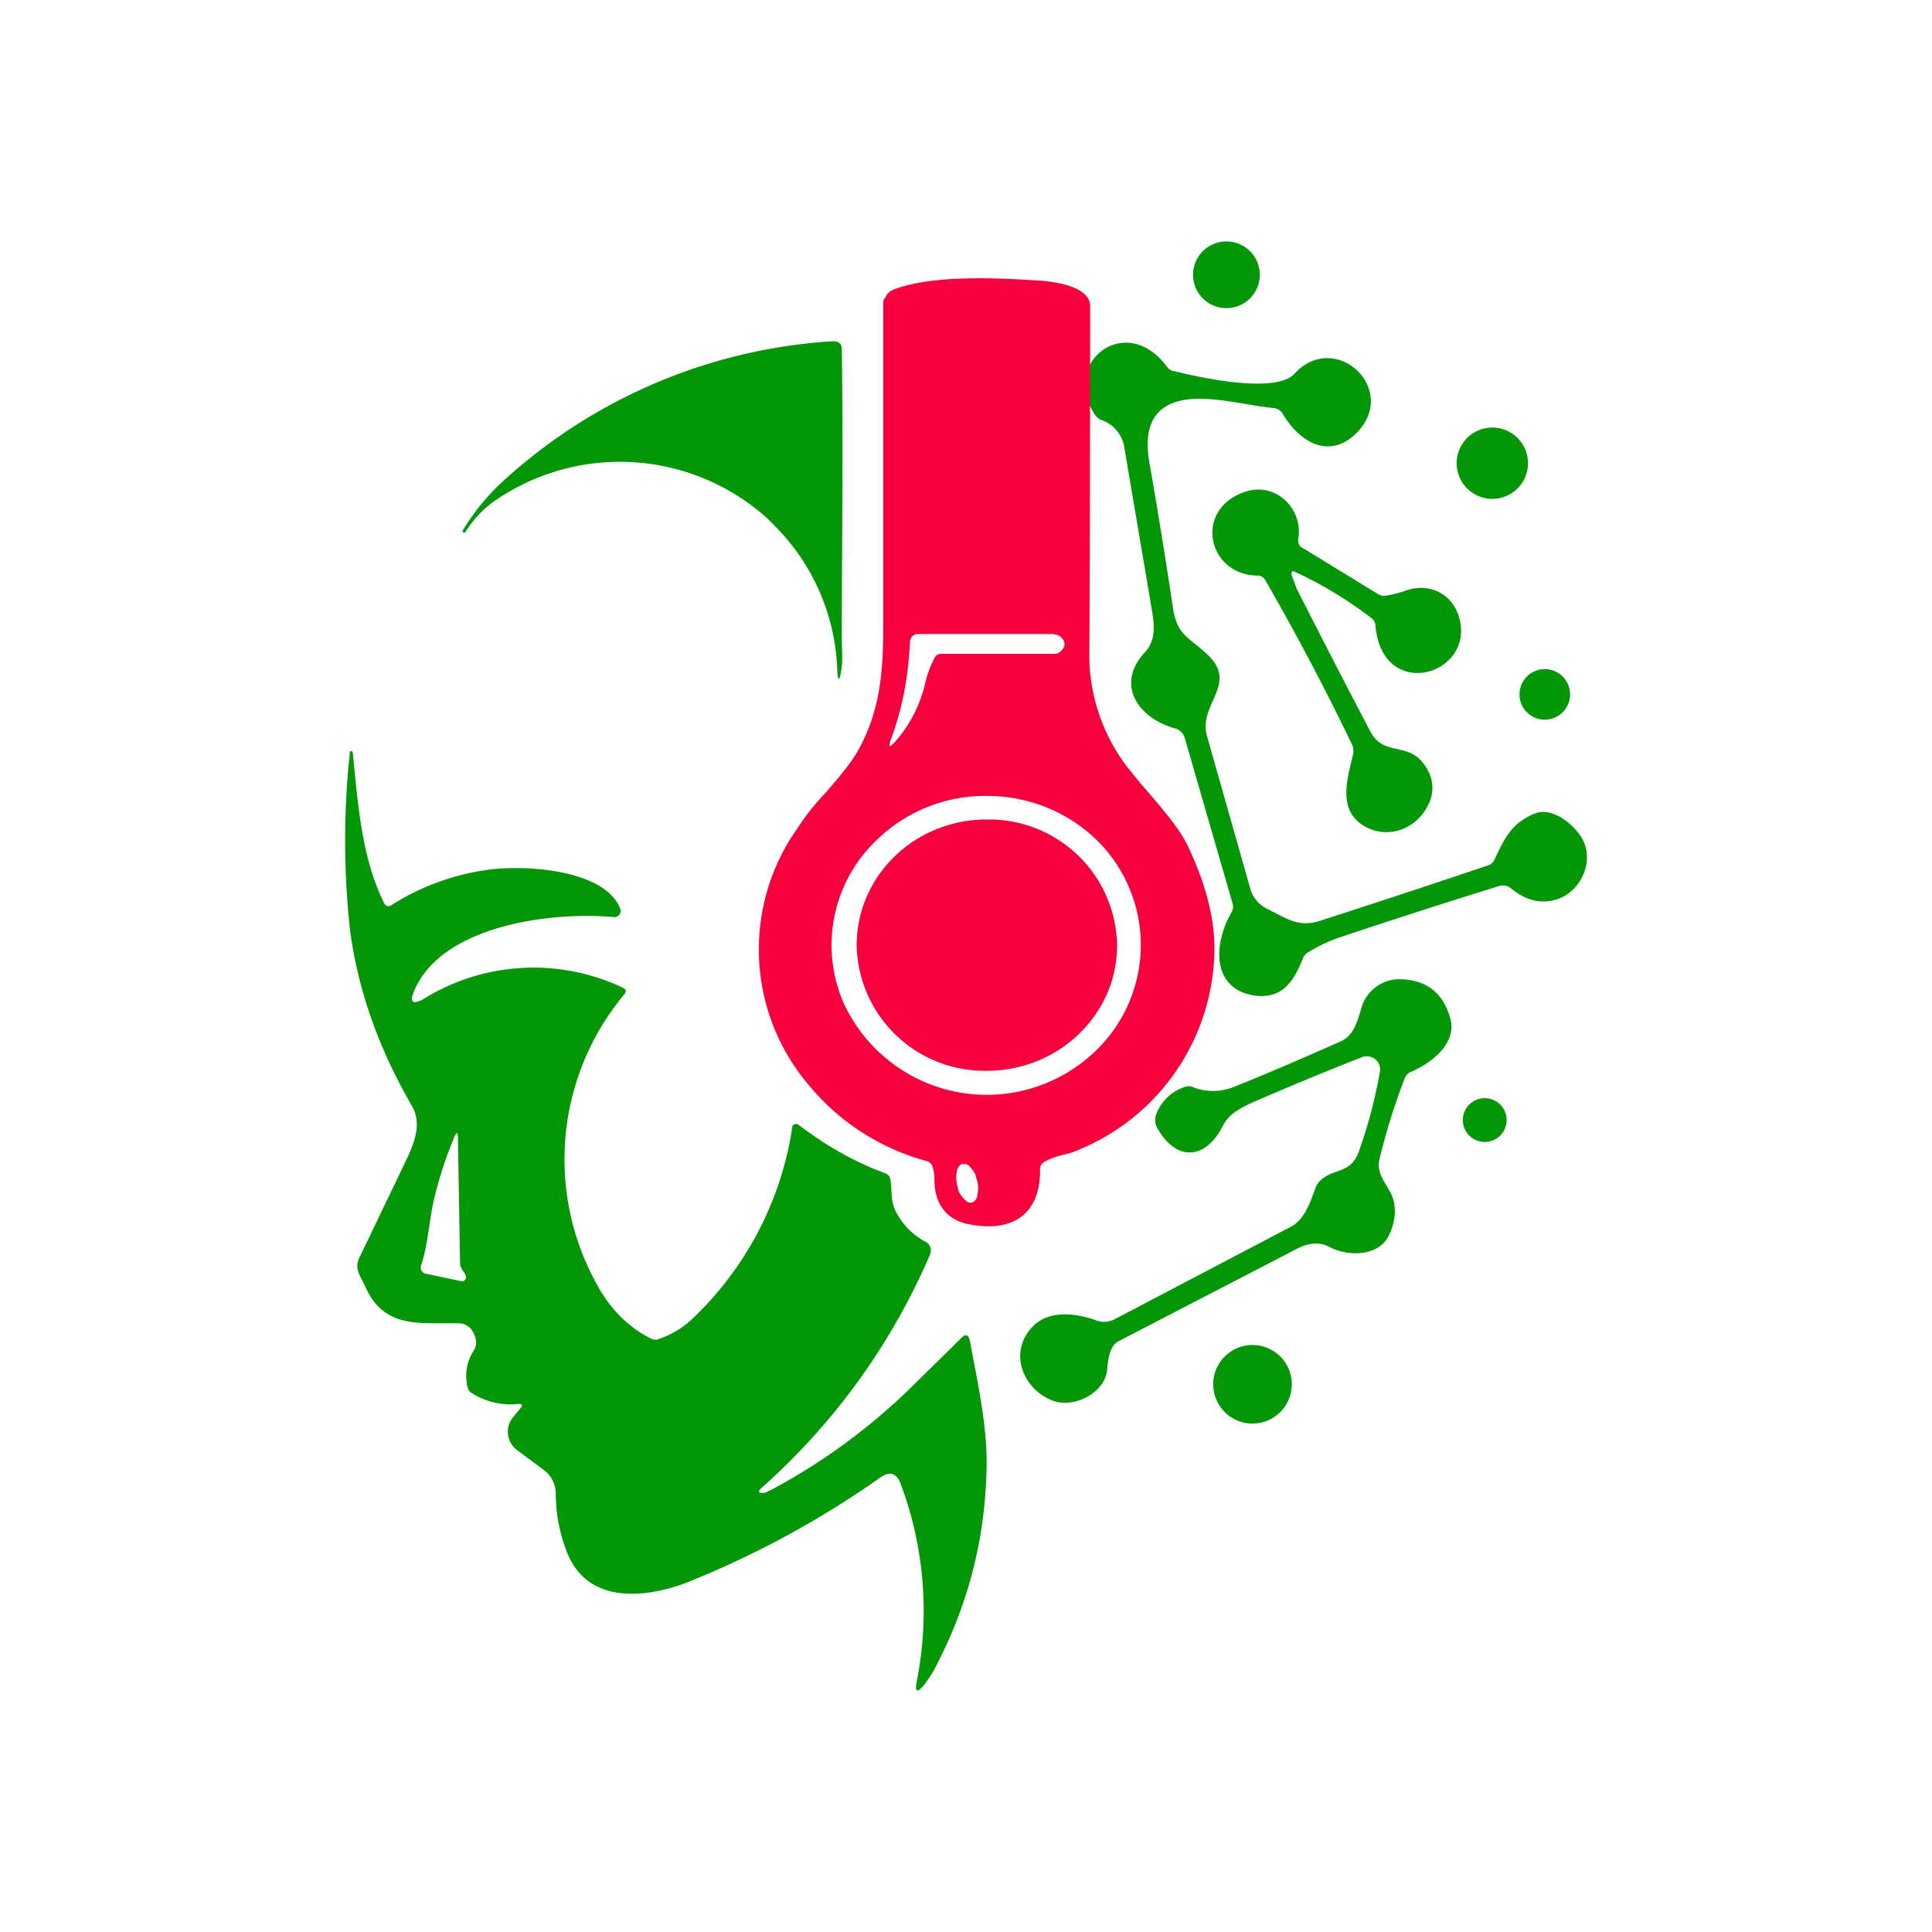 <svg xmlns="http://www.w3.org/2000/svg" width="3em" height="3em" viewBox="0 0 24 24"><g fill="none"><path fill="#039607" d="M15.235 3.828a.414.414 0 1 0 0-.829a.414.414 0 0 0 0 .829M9.567 6.472a2.736 2.736 0 0 0-3.44-.237a1.3 1.3 0 0 0-.345.375q-.01.015-.026 0c-.01 0-.016-.015-.005-.025a2.8 2.8 0 0 1 .555-.659a6.67 6.67 0 0 1 4.037-1.687c.072 0 .114.026.114.098c.02 1.265 0 2.469 0 3.61c0 .119.015.242-.006.381c-.025.144-.04.14-.05 0a2.66 2.66 0 0 0-.834-1.851zm9 4.202c.119-.252.206-.448.494-.566c.206-.088.458.108.566.267c.195.273.04.669-.257.787c-.206.077-.412.031-.602-.129a.16.16 0 0 0-.15-.025q-1 .31-1.995.643a2 2 0 0 0-.375.18a.15.15 0 0 0-.062.072c-.113.288-.257.514-.612.463c-.535-.093-.494-.654-.278-1.029a.14.14 0 0 0 .016-.113l-.592-2.047a.18.18 0 0 0-.123-.129c-.453-.123-.756-.545-.365-.956c.128-.144.108-.34.077-.515l-.34-2.005a.43.43 0 0 0-.288-.355a.17.17 0 0 1-.077-.062c-.437-.643.376-1.296.895-.597c.026.031.051.052.087.052c.288.072 1.26.293 1.497.03c.5-.54 1.286.18.787.72c-.34.36-.72.145-.936-.22a.15.15 0 0 0-.118-.072c-.386-.036-.9-.196-1.245-.062c-.267.103-.36.35-.293.74q.162.927.293 1.806c.052.344.196.36.412.565c.421.37-.103.628.01 1.024l.535 1.887a.4.4 0 0 0 .205.258c.237.113.386.241.659.154q1.012-.325 2.093-.69a.13.13 0 0 0 .082-.076m-.113-4.485a.443.443 0 1 0 .135-.875a.443.443 0 0 0-.135.875"/><path fill="#039607" d="m16.047 7.15l.062.165q.469.925.915 1.774c.18.34.514.082.72.494a.45.45 0 0 1 0 .411c-.154.324-.545.453-.843.237c-.278-.206-.16-.57-.093-.859a.2.2 0 0 0-.01-.118a31 31 0 0 0-1.08-2.047a.11.11 0 0 0-.103-.057c-.612-.01-.792-.818-.154-1.039c.385-.133.725.206.668.576a.104.104 0 0 0 .052.119l.941.576q.054.03.108.015c.072-.01.139-.03.206-.051c.288-.114.576.005.678.288c.258.74-.946 1.116-1.028.133a.12.12 0 0 0-.041-.082a5 5 0 0 0-.947-.576c-.05-.026-.061-.01-.05.041m3.142 1.79a.314.314 0 1 0 0-.628a.314.314 0 0 0 0 .628m-9.684 9.602l.077-.036a7.6 7.6 0 0 0 1.744-1.28l.617-.607c.051-.052.082-.042.103.03c.103.561.236 1.132.205 1.698q-.045 1.233-.617 2.335c-.04.087-.097.17-.154.247q-.131.16-.093-.041a4.5 4.5 0 0 0-.205-2.47q-.076-.177-.237-.071a11.7 11.7 0 0 1-2.453 1.327c-.53.19-1.214.236-1.456-.407a2 2 0 0 1-.133-.71a.37.37 0 0 0-.15-.298l-.334-.247a.29.29 0 0 1-.102-.301a.3.3 0 0 1 .05-.1l.098-.118q.046-.06-.03-.052a.9.9 0 0 1-.571-.133a.1.1 0 0 1-.052-.062a.57.57 0 0 1 .072-.468c.047-.077.036-.165-.025-.257a.2.2 0 0 0-.155-.082c-.488-.01-.94.077-1.172-.468c-.052-.114-.134-.206-.072-.34l.58-1.209c.104-.216.207-.468.073-.689q-.62-1.071-.766-2.18a10.2 10.2 0 0 1 0-2.222h.025l.01.02c.062.643.114 1.322.391 1.872a.06.06 0 0 0 .036.031a.06.06 0 0 0 .052-.01a3 3 0 0 1 1.183-.437c.447-.067 1.466-.016 1.661.483a.08.08 0 0 1-.04.096a.1.1 0 0 1-.037.007c-.772-.072-2.14.098-2.484.916c-.062.139-.02.175.113.103a2.59 2.59 0 0 1 2.484-.14c.036.021.041.042.015.078a3.2 3.2 0 0 0-.365 3.564q.254.493.695.715c.036.015.072.02.108 0a1.1 1.1 0 0 0 .416-.257a4.12 4.12 0 0 0 1.234-2.387a.05.05 0 0 1 .036-.023l.023.002l.019.011q.525.4 1.08.602q.047.022.056.067c.026.133 0 .246.057.38a.87.87 0 0 0 .38.401a.124.124 0 0 1 .057.16a8.2 8.2 0 0 1-2.078 2.885c-.072.062-.056.088.031.072M5.74 15.765a.12.12 0 0 1-.025-.067l-.026-1.543q.001-.147-.052-.015a5 5 0 0 0-.236.72c-.072.283-.077.58-.17.859a.077.077 0 0 0 .052.102l.442.093a.05.05 0 0 0 .062-.062a.2.2 0 0 0-.052-.082z"/><path fill="#F6003E" d="M12.025 15.205c.546.113.9-.113.895-.679q-.001-.062.052-.092a.8.8 0 0 1 .216-.083c.056-.015.113-.026.17-.051a2.72 2.72 0 0 0 1.723-2.366c.03-.411-.067-.864-.299-1.368c-.103-.242-.298-.463-.483-.684a7 7 0 0 1-.304-.365a2.3 2.3 0 0 1-.463-1.332c.01-1.363.01-4.382.01-4.382c0-.252-.462-.309-.668-.32c-.499-.03-1.286-.071-1.774.114a.2.2 0 0 0-.083.062l-.005.015c-.02.026-.04.052-.04.082v3.997c0 .499-.021.987-.258 1.465c-.108.232-.283.422-.447.618a3 3 0 0 0-.36.452a2.6 2.6 0 0 0 .138 3.189c.379.46.891.79 1.466.946c.041.01.067.041.077.082q.022.078.02.155c0 .262.124.483.412.545zm1.065-7.324q.048 0 .088.031q.1.1-.016.19a.1.1 0 0 1-.062.02h-1.409a.09.09 0 0 0-.077.042a1.3 1.3 0 0 0-.118.309a1.66 1.66 0 0 1-.38.745c-.062.072-.083.067-.052-.025c.144-.38.22-.787.241-1.23c0-.025.016-.046.031-.061a.1.1 0 0 1 .067-.026h1.692zm.525 2.546a1.824 1.824 0 0 1 0 2.623a1.95 1.95 0 0 1-2.566.131a1.95 1.95 0 0 1-.572-.728a1.8 1.8 0 0 1 .422-2.026a1.93 1.93 0 0 1 1.358-.54c.514 0 .998.195 1.358.54m-1.471 4.423q-.025.079-.072.088c-.016.005-.036 0-.052-.006a.2.2 0 0 1-.051-.046a.3.3 0 0 1-.052-.072a.5.5 0 0 1-.025-.087a.4.4 0 0 1-.005-.18c.01-.052.04-.083.072-.088l.051.005q.03.015.051.047c.021.02.036.04.052.072l.026.087a.35.35 0 0 1 0 .18zm1.733-3.106c0 .859-.725 1.558-1.62 1.558a1.59 1.59 0 0 1-1.615-1.558c0-.864.72-1.564 1.615-1.564a1.59 1.59 0 0 1 1.62 1.564"/><path fill="#039607" d="M17.446 13.405a8 8 0 0 0-.309.992c-.04.155.052.268.124.396c.103.17.077.402-.02.576c-.14.247-.515.237-.731.119c-.129-.067-.268-.041-.39.02l-2.223 1.152c-.118.062-.133.237-.144.36c-.03.283-.411.479-.674.38c-.4-.153-.56-.647-.22-.95c.205-.18.534-.13.76-.047a.28.28 0 0 0 .227-.015l2.196-1.152c.164-.088.236-.304.298-.474a.24.24 0 0 1 .062-.097c.17-.16.375-.077.478-.36a6 6 0 0 0 .262-.993a.16.16 0 0 0-.058-.154a.17.17 0 0 0-.163-.026q-.672.263-1.368.566c-.144.067-.288.139-.365.293c-.22.427-.586.437-.818.01a.2.2 0 0 1 0-.175a.56.56 0 0 1 .35-.324a.13.13 0 0 1 .093 0a.68.68 0 0 0 .514 0c.412-.164.849-.354 1.327-.565c.165-.072.21-.257.257-.412a.49.49 0 0 1 .494-.36c.319.01.524.17.612.489c.082.308-.232.55-.484.658a.15.15 0 0 0-.087.093m.998.781a.272.272 0 1 0 0-.544a.272.272 0 0 0 0 .544m-2.885 3.498a.488.488 0 1 0 0-.976a.488.488 0 0 0 0 .976"/></g></svg>